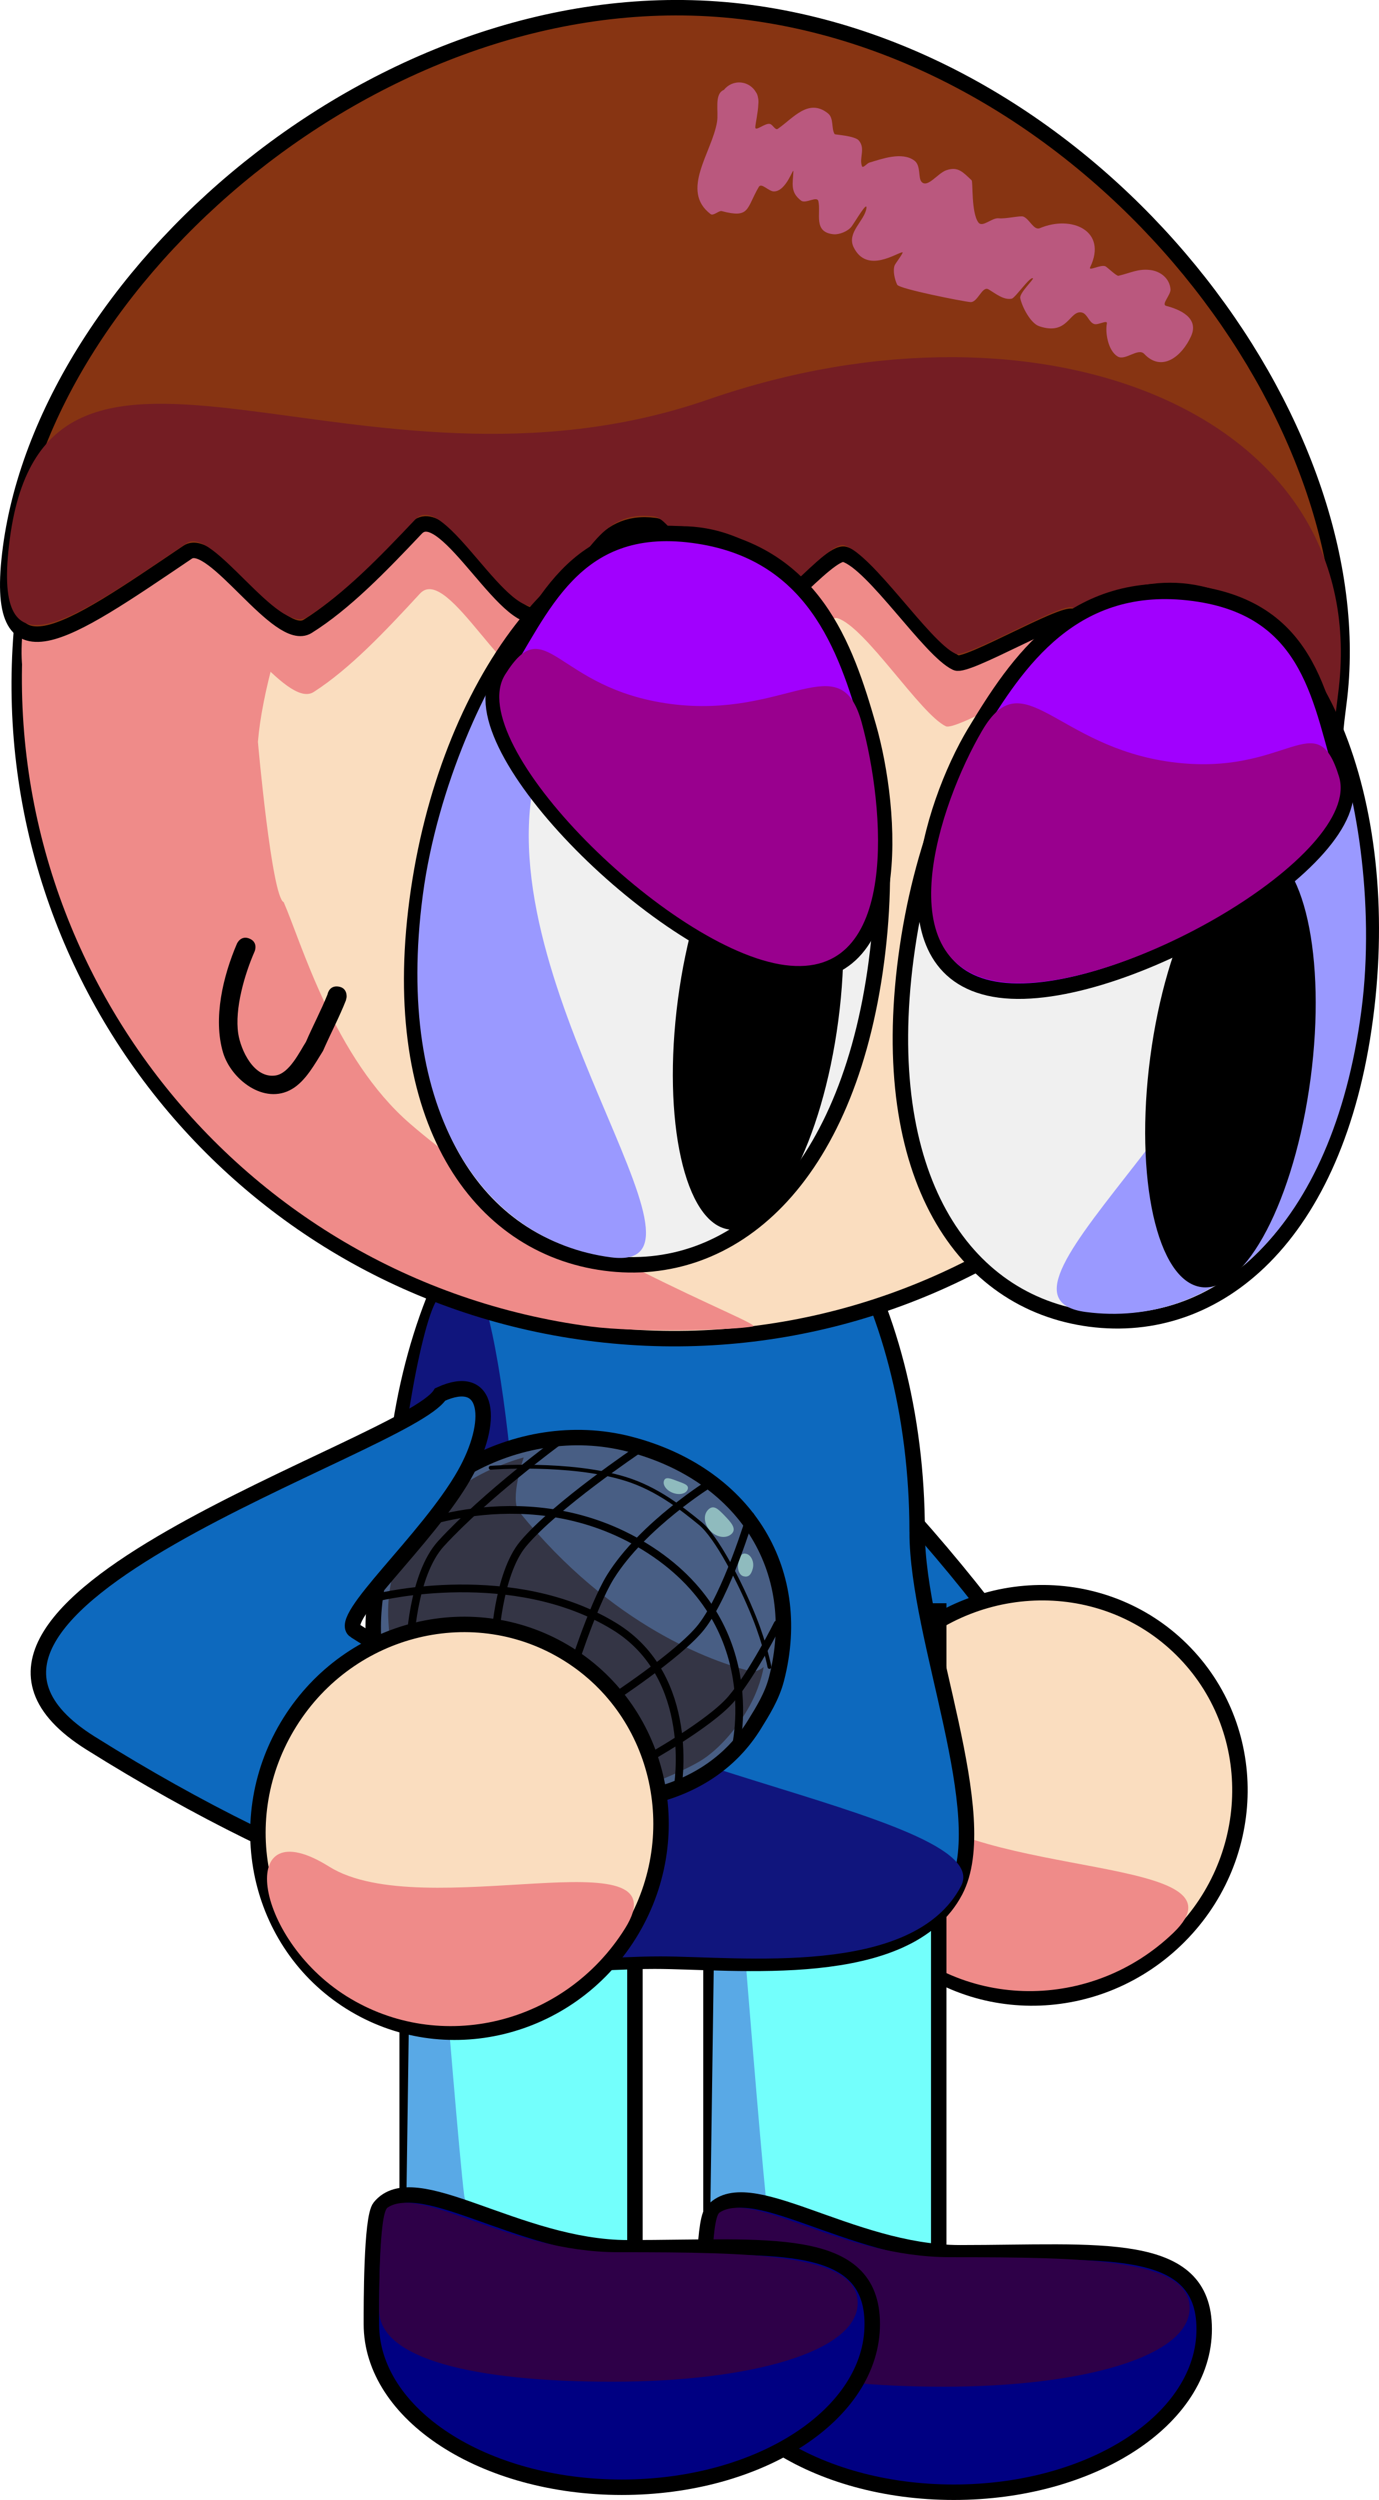 <svg version="1.1" xmlns="http://www.w3.org/2000/svg" xmlns:xlink="http://www.w3.org/1999/xlink" width="178.577" height="323.578" viewBox="0,0,178.577,323.578"><g transform="translate(-215.695,-37.41)"><g data-paper-data="{&quot;isPaintingLayer&quot;:true}" fill-rule="nonzero" stroke-linejoin="miter" stroke-miterlimit="10" stroke-dasharray="" stroke-dashoffset="0" style="mix-blend-mode: normal"><g stroke="#000000" stroke-linecap="butt"><path d="M327.498,227.155c23.085,24.05 37.066,48.089 31.229,53.692c-5.837,5.603 -29.284,-9.351 -52.368,-33.402c-23.085,-24.05 -37.066,-48.089 -31.229,-53.692c5.837,-5.603 29.284,9.351 52.368,33.402z" fill="#0d69be" stroke-width="2"/><path d="M369.179,251.385c9.909,10.323 9.357,26.931 -1.231,37.094c-10.589,10.164 -27.205,10.034 -37.113,-0.289c-9.909,-10.323 -9.357,-26.931 1.231,-37.094c10.589,-10.164 27.205,-10.034 37.113,0.289z" fill="#faddbf" stroke-width="2"/><path d="M332.43,270.483c9.909,10.323 45.798,6.94 35.209,17.104c-10.589,10.164 -27.205,10.034 -37.113,-0.289c-9.909,-10.323 -8.004,-27.138 1.904,-16.815z" fill="#ef8b89" stroke-width="0"/></g><g stroke="#000000" stroke-linecap="butt"><path d="M307.765,341.218v-95.295h29.492v95.295z" fill="#73fffc" stroke-width="2"/><path d="M307.439,340.6l1.326,-93.786c0,0 5.203,68.112 6.38,77.528c0.26,2.082 2.522,2.79 2.522,2.79l18.607,13.139z" fill="#59a9e6" stroke-width="0"/></g><g stroke="#000000" stroke-linecap="butt"><path d="M268.424,338.413v-95.295h29.492v95.295z" fill="#73fffc" stroke-width="2"/><path d="M268.098,337.795l1.326,-93.786c0,0 5.203,68.112 6.38,77.528c0.26,2.082 2.522,2.79 2.522,2.79l18.607,13.139z" fill="#59a9e6" stroke-width="0"/></g><g stroke="#000000" stroke-linecap="butt"><path d="M334.464,235.696c0,13.803 10.047,36.744 4.95,46.46c-6.234,11.882 -28.612,9.096 -38.94,9.096c-13.663,0 -32.944,4.17 -38.344,-14.832c-2.019,-7.106 4.355,-32.373 4.355,-40.723c0,-30.682 15.218,-55.556 33.99,-55.556c18.772,0 33.99,24.873 33.99,55.556z" fill="#0d69be" stroke-width="2"/><path d="M283.2,251.272c0,13.803 62.042,20.549 56.945,30.265c-6.234,11.882 -28.612,9.096 -38.94,9.096c-13.663,0 -32.944,4.17 -38.344,-14.832c-2.019,-7.106 4.355,-32.373 4.355,-40.723c0,-9.452 3.349,-28.598 5.52,-29.968c5.944,-16.764 10.465,25.14 10.465,46.163z" fill="#10157d" stroke-width="0"/></g><g stroke-linecap="butt"><g stroke="#000000"><g><path d="M218.925,114.848c6.128,-46.388 48.7,-79.025 95.088,-72.897c46.388,6.128 79.025,48.7 72.897,95.088c-6.128,46.388 -48.7,79.025 -95.088,72.897c-46.388,-6.128 -79.025,-48.7 -72.897,-95.088z" fill="#faddbf" stroke-width="2"/><path d="M219.268,114.017c1.972,-14.925 13.954,-39.524 18.845,-42.12c0.559,-0.296 6.904,-8.076 15.239,-13.75c10.36,-7.052 23.116,-12.234 23.696,-11.959c7.563,3.592 -25.869,62.001 -27.953,87.235c-0.005,0.06 1.789,20.109 3.336,20.756c2.24,5.08 6.524,20.182 16.377,28.685c18.361,15.848 45.943,25.92 44.406,26.227c-2.458,0.491 -15.038,0.807 -21.049,0.013c-46.388,-6.128 -79.025,-48.7 -72.897,-95.088z" fill="#ef8b89" stroke-width="0"/><path d="M386.452,136.516c-1.522,11.524 -3.613,15.299 -3.917,13.391c-0.311,-1.947 1.1,-9.754 -7.046,-15.707c-1.974,-1.443 -10.94,4.885 -13.484,3.311c-1.597,-0.989 -7.245,-11.221 -9.054,-12.142c-1.265,-0.644 -13.44,6.675 -14.768,6.045c-3.313,-1.571 -10.396,-12.846 -14.028,-13.989c-2,-0.63 -10.755,10.532 -12.812,10.004c-2.654,-0.681 -8.401,-13.283 -11.115,-13.642c-7.217,-0.953 -8.334,5.971 -14.313,11.239c-3.885,3.424 -12.159,-14.771 -15.836,-10.784c-4.567,4.952 -9.07,9.714 -13.746,12.727c-3.668,2.364 -11.927,-11.76 -15.121,-9.542c-15.422,10.712 -24.736,17.555 -22.356,-0.46c4.785,-36.225 43.99,-2.474 88.232,-18.338c42.347,-15.185 84.151,1.661 79.365,37.886z" fill="#ef8b89" stroke-width="0"/></g><path d="M389.061,128.478c-3.075,23.281 5.334,9.496 -11.255,-2.355c-2.03,-1.45 -11.207,4.85 -13.821,3.266c-1.642,-0.995 -7.471,-11.251 -9.33,-12.178c-1.3,-0.648 -13.765,6.632 -15.13,5.997c-3.404,-1.583 -10.709,-12.887 -14.439,-14.044c-2.054,-0.637 -10.997,10.5 -13.11,9.965c-2.725,-0.69 -8.664,-13.318 -11.45,-13.686c-7.407,-0.979 -8.529,5.945 -14.645,11.195c-3.974,3.412 -12.524,-14.82 -16.283,-10.843c-4.669,4.939 -9.272,9.687 -14.058,12.685c-3.755,2.353 -12.276,-11.806 -15.545,-9.598c-15.784,10.664 -25.316,17.479 -22.936,-0.537c4.785,-36.225 50.161,-75.337 95.692,-69.322c45.531,6.015 81.096,53.226 76.311,89.452z" fill="#873412" stroke-width="2"/><path d="M388.967,127.293c-3.075,23.281 5.334,9.496 -11.255,-2.355c-2.03,-1.45 -11.207,4.85 -13.821,3.266c-1.642,-0.995 -7.471,-11.251 -9.33,-12.178c-1.3,-0.648 -13.765,6.632 -15.13,5.997c-3.404,-1.583 -10.709,-12.887 -14.439,-14.044c-2.054,-0.637 -10.997,10.5 -13.11,9.965c-2.725,-0.69 -8.664,-13.318 -11.45,-13.686c-7.407,-0.979 -8.529,5.945 -14.645,11.195c-3.974,3.412 -12.524,-14.82 -16.283,-10.843c-4.669,4.939 -9.272,9.687 -14.058,12.685c-3.755,2.353 -12.276,-11.806 -15.545,-9.598c-15.784,10.664 -25.316,17.479 -22.936,-0.537c4.785,-36.225 45.121,-2.324 90.453,-18.045c43.392,-15.047 86.335,1.949 81.55,38.175z" fill="#741d23" stroke-width="0"/></g><path d="M313.747,49.629c0.049,0.123 0.085,0.262 0.11,0.414c0.059,0.269 0.075,0.553 0.04,0.842c-0.041,1.141 -0.374,2.486 -0.393,2.98c-0.026,0.649 1.278,-0.585 1.904,-0.412c0.383,0.106 0.684,0.859 1.011,0.633c1.987,-1.37 3.951,-3.996 6.469,-2.026c0.834,0.652 0.423,1.963 0.893,2.716c0.04,0.063 2.605,0.206 3.125,0.813c0.897,1.045 0.022,2.274 0.41,3.327c0.124,0.337 0.627,-0.363 0.972,-0.464c1.534,-0.448 4.226,-1.466 5.832,-0.243c0.847,0.644 0.456,2.218 0.901,2.723c0.78,0.884 2.096,-1.1 3.21,-1.485c1.541,-0.532 2.171,0.258 3.288,1.299c0.193,0.18 -0.072,4.158 0.869,5.45c0.529,0.726 1.75,-0.635 2.642,-0.532c0.891,0.102 2.784,-0.376 3.189,-0.218c0.812,0.317 1.343,1.833 2.146,1.493c4.098,-1.733 8.777,0.347 6.506,5.05c-0.287,0.595 1.386,-0.396 1.98,-0.107c0.23,0.112 1.441,1.282 1.678,1.226c1.547,-0.363 2.572,-0.951 4.15,-0.746c1.31,0.17 2.471,1.073 2.594,2.482c0.065,0.74 -1.267,1.974 -0.548,2.161c1.695,0.441 4.303,1.517 3.205,3.932c-1.192,2.621 -3.786,4.688 -6.063,2.278c-0.79,-0.836 -2.447,0.93 -3.434,0.339c-1.264,-0.757 -1.627,-3.113 -1.402,-4.27c0.104,-0.535 -1.113,0.23 -1.633,0.068c-0.701,-0.218 -0.897,-1.344 -1.616,-1.495c-1.606,-0.336 -1.775,3.06 -5.525,1.771c-1.107,-0.38 -2.209,-2.492 -2.441,-3.63c-0.135,-0.661 1.781,-2.437 1.638,-2.563c-0.347,-0.304 -2.299,2.548 -2.741,2.633c-1.062,0.205 -2.08,-0.658 -3.011,-1.207c-0.823,-0.485 -1.391,1.723 -2.344,1.65c-0.842,-0.064 -9.21,-1.703 -9.476,-2.246c-0.325,-0.661 -0.588,-1.814 -0.339,-2.497c0.09,-0.245 1.209,-1.698 1.026,-1.701c-0.648,-0.014 -4.603,2.862 -6.327,-0.649c-0.938,-1.909 1.435,-3.44 1.651,-5.05c0.133,-0.994 -1.319,1.516 -1.9,2.333c-0.447,0.628 -1.594,1.106 -2.365,1.029c-2.666,-0.265 -1.597,-2.707 -1.956,-4.282c-0.166,-0.727 -1.642,0.383 -2.235,-0.068c-1.45,-1.104 -1.064,-2.227 -1,-3.764c0.029,-0.704 -0.9,2.62 -2.552,2.57c-0.67,-0.02 -1.585,-1.165 -1.924,-0.587c-1.651,2.815 -1.111,4.109 -4.811,3.135c-0.357,-0.094 -1.073,0.661 -1.434,0.387c-3.986,-3.033 0.186,-7.976 0.832,-11.933c0.228,-1.396 -0.413,-3.613 0.896,-4.148c0.528,-0.674 1.388,-1.059 2.297,-0.938c0.807,0.107 1.472,0.586 1.846,1.243c0.064,0.086 0.118,0.18 0.159,0.283z" fill="#ba587e" stroke="none" stroke-width="0.5"/></g><g stroke="#000000" stroke-linecap="butt"><path d="M329.19,161.864c-3.74,28.313 -18.724,41.192 -35.15,39.022c-16.426,-2.17 -28.073,-18.567 -24.333,-46.88c3.74,-28.313 20.088,-49.506 36.514,-47.336c16.426,2.17 26.71,26.881 22.969,55.194z" fill="#f0f0f0" stroke-width="2"/><path d="M285.402,136.327c-7.963,27.426 25.804,65.989 9.378,63.819c-16.426,-2.17 -28.073,-18.567 -24.333,-46.88c3.74,-28.313 26.468,-56.59 14.955,-16.939z" fill="#9a99ff" stroke-width="0"/></g><path d="M324.251,169.516c-2.072,15.686 -8.4,27.788 -14.135,27.03c-5.734,-0.757 -8.703,-14.088 -6.631,-29.773c2.072,-15.686 8.4,-27.788 14.135,-27.03c5.734,0.757 8.703,14.088 6.631,29.773z" fill="#000000" stroke="none" stroke-width="0" stroke-linecap="butt"/><g stroke="#000000" stroke-linecap="butt"><path d="M328.158,131.432c3.081,10.726 4.943,33.812 -10.632,31.754c-15.575,-2.057 -42.943,-29.269 -37.178,-38.206c5.485,-8.504 9.536,-20.345 25.111,-18.288c15.575,2.057 19.762,14.518 22.699,24.74z" fill="#a100fe" stroke-width="2"/><path d="M327.288,130.959c2.931,10.706 5.104,33.354 -9.94,31.367c-15.044,-1.987 -41.851,-28.646 -36.24,-37.604c5.339,-8.523 6.376,1.813 21.42,3.8c15.044,1.987 21.967,-7.766 24.76,2.437z" fill="#99008e" stroke-width="0"/></g><g data-paper-data="{&quot;index&quot;:null}" stroke="#000000" stroke-linecap="butt"><path d="M369.535,113.987c16.426,2.17 26.71,26.881 22.969,55.194c-3.74,28.313 -19.246,41.123 -35.672,38.953c-16.426,-2.17 -27.552,-18.498 -23.811,-46.811c3.74,-28.313 20.088,-49.506 36.514,-47.336z" fill="#f0f0f0" stroke-width="2"/><path d="M391.982,168.275c-3.74,28.313 -19.246,41.123 -35.672,38.953c-16.426,-2.17 26.196,-30.642 25.628,-59.195c-0.821,-41.28 13.784,-8.071 10.044,20.242z" fill="#9a99ff" stroke-width="0"/></g><path d="M378.785,147.204c5.734,0.757 8.703,14.088 6.631,29.773c-2.072,15.686 -8.4,27.788 -14.135,27.03c-5.734,-0.757 -8.703,-14.088 -6.631,-29.773c2.072,-15.686 8.4,-27.788 14.135,-27.03z" data-paper-data="{&quot;index&quot;:null}" fill="#000000" stroke="none" stroke-width="0" stroke-linecap="butt"/><g data-paper-data="{&quot;index&quot;:null}" stroke="#000000" stroke-linecap="butt"><path d="M341.92,132.203c5.49,-9.109 12.769,-20.054 28.344,-17.997c15.575,2.057 16.412,14.545 19.501,24.181c3.246,10.128 -29.041,29.219 -44.616,27.162c-15.575,-2.057 -8.99,-23.788 -3.229,-33.346z" fill="#a100fe" stroke-width="2"/><path d="M342.883,131.973c5.346,-9.128 9.499,2.089 24.543,4.076c15.044,1.987 18.729,-7.724 21.672,1.892c3.093,10.107 -28.714,28.544 -43.758,26.557c-15.044,-1.987 -8.067,-22.948 -2.457,-32.526z" fill="#99008e" stroke-width="0"/></g><path d="M371.636,338.87c0,11.663 -14.52,21.117 -32.431,21.117c-17.911,0 -32.431,-9.455 -32.431,-21.117c0,-2.331 -0.033,-13.76 1.09,-15.138c4.495,-5.516 17.818,5.261 32.148,5.261c17.911,0 31.624,-1.786 31.624,9.877z" fill="#000082" stroke="#000000" stroke-width="2" stroke-linecap="butt"/><path d="M369.75,336.138c0,6.308 -13.891,10.19 -31.802,10.19c-17.911,0 -30.166,-2.957 -30.166,-9.266c0,-1.261 -0.033,-12.526 1.09,-13.272c4.495,-2.984 15.553,5.773 29.883,5.773c17.911,0 30.994,0.266 30.994,6.575z" fill="#2e0048" stroke="#000000" stroke-width="0" stroke-linecap="butt"/><path d="M328.649,338.225c0,11.663 -14.52,21.117 -32.431,21.117c-17.911,0 -32.431,-9.455 -32.431,-21.117c0,-2.331 -0.033,-13.76 1.09,-15.138c4.495,-5.516 17.818,5.261 32.148,5.261c17.911,0 31.624,-1.786 31.624,9.877z" fill="#000082" stroke="#000000" stroke-width="2" stroke-linecap="butt"/><path d="M326.763,335.493c0,6.308 -13.891,10.19 -31.802,10.19c-17.911,0 -30.166,-2.957 -30.166,-9.266c0,-1.261 -0.033,-12.526 1.09,-13.272c4.495,-2.984 15.553,5.773 29.883,5.773c17.911,0 30.994,0.266 30.994,6.575z" fill="#2e0048" stroke="#000000" stroke-width="0" stroke-linecap="butt"/><g><g><path d="M282.961,269.39c-14.612,-3.757 -21.256,-13.3 -18.215,-27.924c2.379,-11.437 17.817,-20.907 32.429,-17.15c14.612,3.757 22.799,15.929 19.079,30.395c-0.582,2.262 -1.79,4.177 -2.877,5.937c-5.865,9.492 -18.089,11.912 -30.416,8.742z" fill="#485e84" stroke="#000000" stroke-width="2" stroke-linecap="butt"/><path d="M283.517,226.052c0,0 -1.857,5.448 -0.602,7.01c12.035,14.981 25.34,19.476 29.854,20.626c1.026,0.261 1.823,-0.529 1.823,-0.529c0,0 -0.309,2.091 -1.55,4.535c-1.321,2.601 -3.651,5.613 -6.192,7.341c-2.903,1.974 -10.772,4.728 -10.772,4.728l-20.854,-1.989c0,0 -7.817,-10.948 -8.391,-13.037c-0.562,-2.047 -0.641,-4.631 -0.835,-7.375c-0.301,-4.26 0.972,-8.618 2.524,-11.044c1.981,-3.096 5.626,-6.005 8.976,-7.834c3.117,-1.702 6.019,-2.433 6.019,-2.433z" fill="#343545" stroke="none" stroke-width="0" stroke-linecap="butt"/><path d="M279.745,250.196c0,0 0.388,-9.014 3.699,-12.965c4.192,-5.002 14.96,-12.223 14.96,-12.223" fill="none" stroke="#000000" stroke-width="1" stroke-linecap="round"/><path d="M316.39,247.625c0,0 -3.201,6.394 -5.986,9.667c-2.812,3.304 -11.302,8.003 -11.302,8.003" fill="none" stroke="#000000" stroke-width="1" stroke-linecap="round"/><path d="M268.78,250.563c0,0 0.26,-9.258 4.042,-13.375c5.803,-6.317 15.155,-13.175 15.155,-13.175" fill="none" stroke="#000000" stroke-width="1" stroke-linecap="round"/><path d="M268.398,235.283c0,0 15.912,-6.804 30.764,2.304c16.269,9.977 11.657,26.597 11.657,26.597" fill="none" stroke="#000000" stroke-width="1" stroke-linecap="round"/><path d="M264.817,244.108c0,0 17.295,-4.211 30.419,3.798c10.775,6.576 8.201,20.939 8.201,20.939" fill="none" stroke="#000000" stroke-width="1" stroke-linecap="round"/><path d="M307.69,235.566c-0.836,-0.865 -0.959,-2.102 -0.275,-2.764c0.685,-0.662 1.254,-0.106 2.091,0.759c0.836,0.865 1.622,1.711 0.938,2.373c-0.685,0.662 -1.917,0.498 -2.754,-0.367z" fill="#8fbbbe" stroke="none" stroke-width="0" stroke-linecap="butt"/><path d="M311.985,241.432c-0.583,-0.15 -0.873,-0.98 -0.648,-1.853c0.225,-0.874 0.437,-1.2 1.02,-1.05c0.583,0.15 1.048,1.025 0.824,1.899c-0.225,0.874 -0.613,1.154 -1.195,1.005z" fill="#8fbbbe" stroke="none" stroke-width="0" stroke-linecap="butt"/><path d="M302.834,230.638c-0.845,-0.317 -1.359,-1.03 -1.148,-1.593c0.211,-0.563 0.931,-0.236 1.776,0.081c0.845,0.317 1.494,0.502 1.283,1.066c-0.211,0.563 -1.067,0.763 -1.912,0.447z" fill="#8fbbbe" stroke="none" stroke-width="0" stroke-linecap="butt"/><path d="M279.237,227.388c0,0 10.2,-0.806 17.439,1.432c4.104,1.269 7.284,3.804 9.673,5.753c2.113,1.724 5.171,7.544 7.049,12.242c1.382,3.459 1.943,6.349 1.943,6.349" fill="none" stroke="#000000" stroke-width="0.5" stroke-linecap="round"/><path d="M312.874,233.601c0,0 -3.025,10.131 -6.358,14.386c-2.808,3.585 -11.985,9.572 -11.985,9.572" fill="none" stroke="#000000" stroke-width="1" stroke-linecap="round"/><path d="M289.489,254.576c0,0 2.869,-9.23 5.255,-13.071c4.191,-6.744 13.052,-12.208 13.052,-12.208" fill="none" stroke="#000000" stroke-width="1" stroke-linecap="round"/></g><g stroke="#000000" stroke-linecap="butt"><path d="M261.664,248.48c28.25,17.699 28.98,27.317 24.685,34.174c-4.296,6.857 -30.68,-1.932 -58.93,-19.631c-28.25,-17.699 40.977,-38.267 45.273,-45.124c6.444,-2.967 7.026,3.534 3.149,10.37c-4.781,8.43 -16.591,18.698 -14.177,20.211z" fill="#0d69be" stroke-width="2"/><path d="M289.305,251.533c12.126,7.597 15.639,23.838 7.847,36.276c-7.792,12.438 -23.939,16.362 -36.065,8.766c-12.126,-7.597 -15.639,-23.838 -7.847,-36.276c7.792,-12.438 23.939,-16.362 36.065,-8.766z" fill="#faddbf" stroke-width="2"/><path d="M258.319,279.012c12.126,7.597 46.108,-4.431 38.316,8.007c-7.792,12.438 -23.939,16.362 -36.065,8.766c-12.126,-7.597 -14.377,-24.369 -2.251,-16.772z" fill="#ef8b89" stroke-width="0"/></g></g><path d="M258.109,166.11c0.055,-0.254 0.325,-1.15 1.391,-1.01c1.239,0.164 1.076,1.403 1.076,1.403l-0.09,0.397c-0.881,2.228 -2.002,4.334 -2.959,6.526c-1.063,1.688 -2.24,3.897 -4.02,4.942c-3.605,2.117 -7.903,-1.265 -8.93,-4.73c-1.315,-4.435 0.015,-9.923 1.801,-14.085c0,0 0.498,-1.147 1.644,-0.649c1.147,0.498 0.649,1.644 0.649,1.644c-1.286,2.921 -2.613,7.42 -2.124,10.649c0.317,2.095 2.007,5.84 4.834,5.415c1.783,-0.268 3.099,-3.036 3.937,-4.355c0.893,-2.069 1.954,-4.052 2.793,-6.147z" fill="#000000" stroke="none" stroke-width="0.5" stroke-linecap="butt"/></g></g></svg>